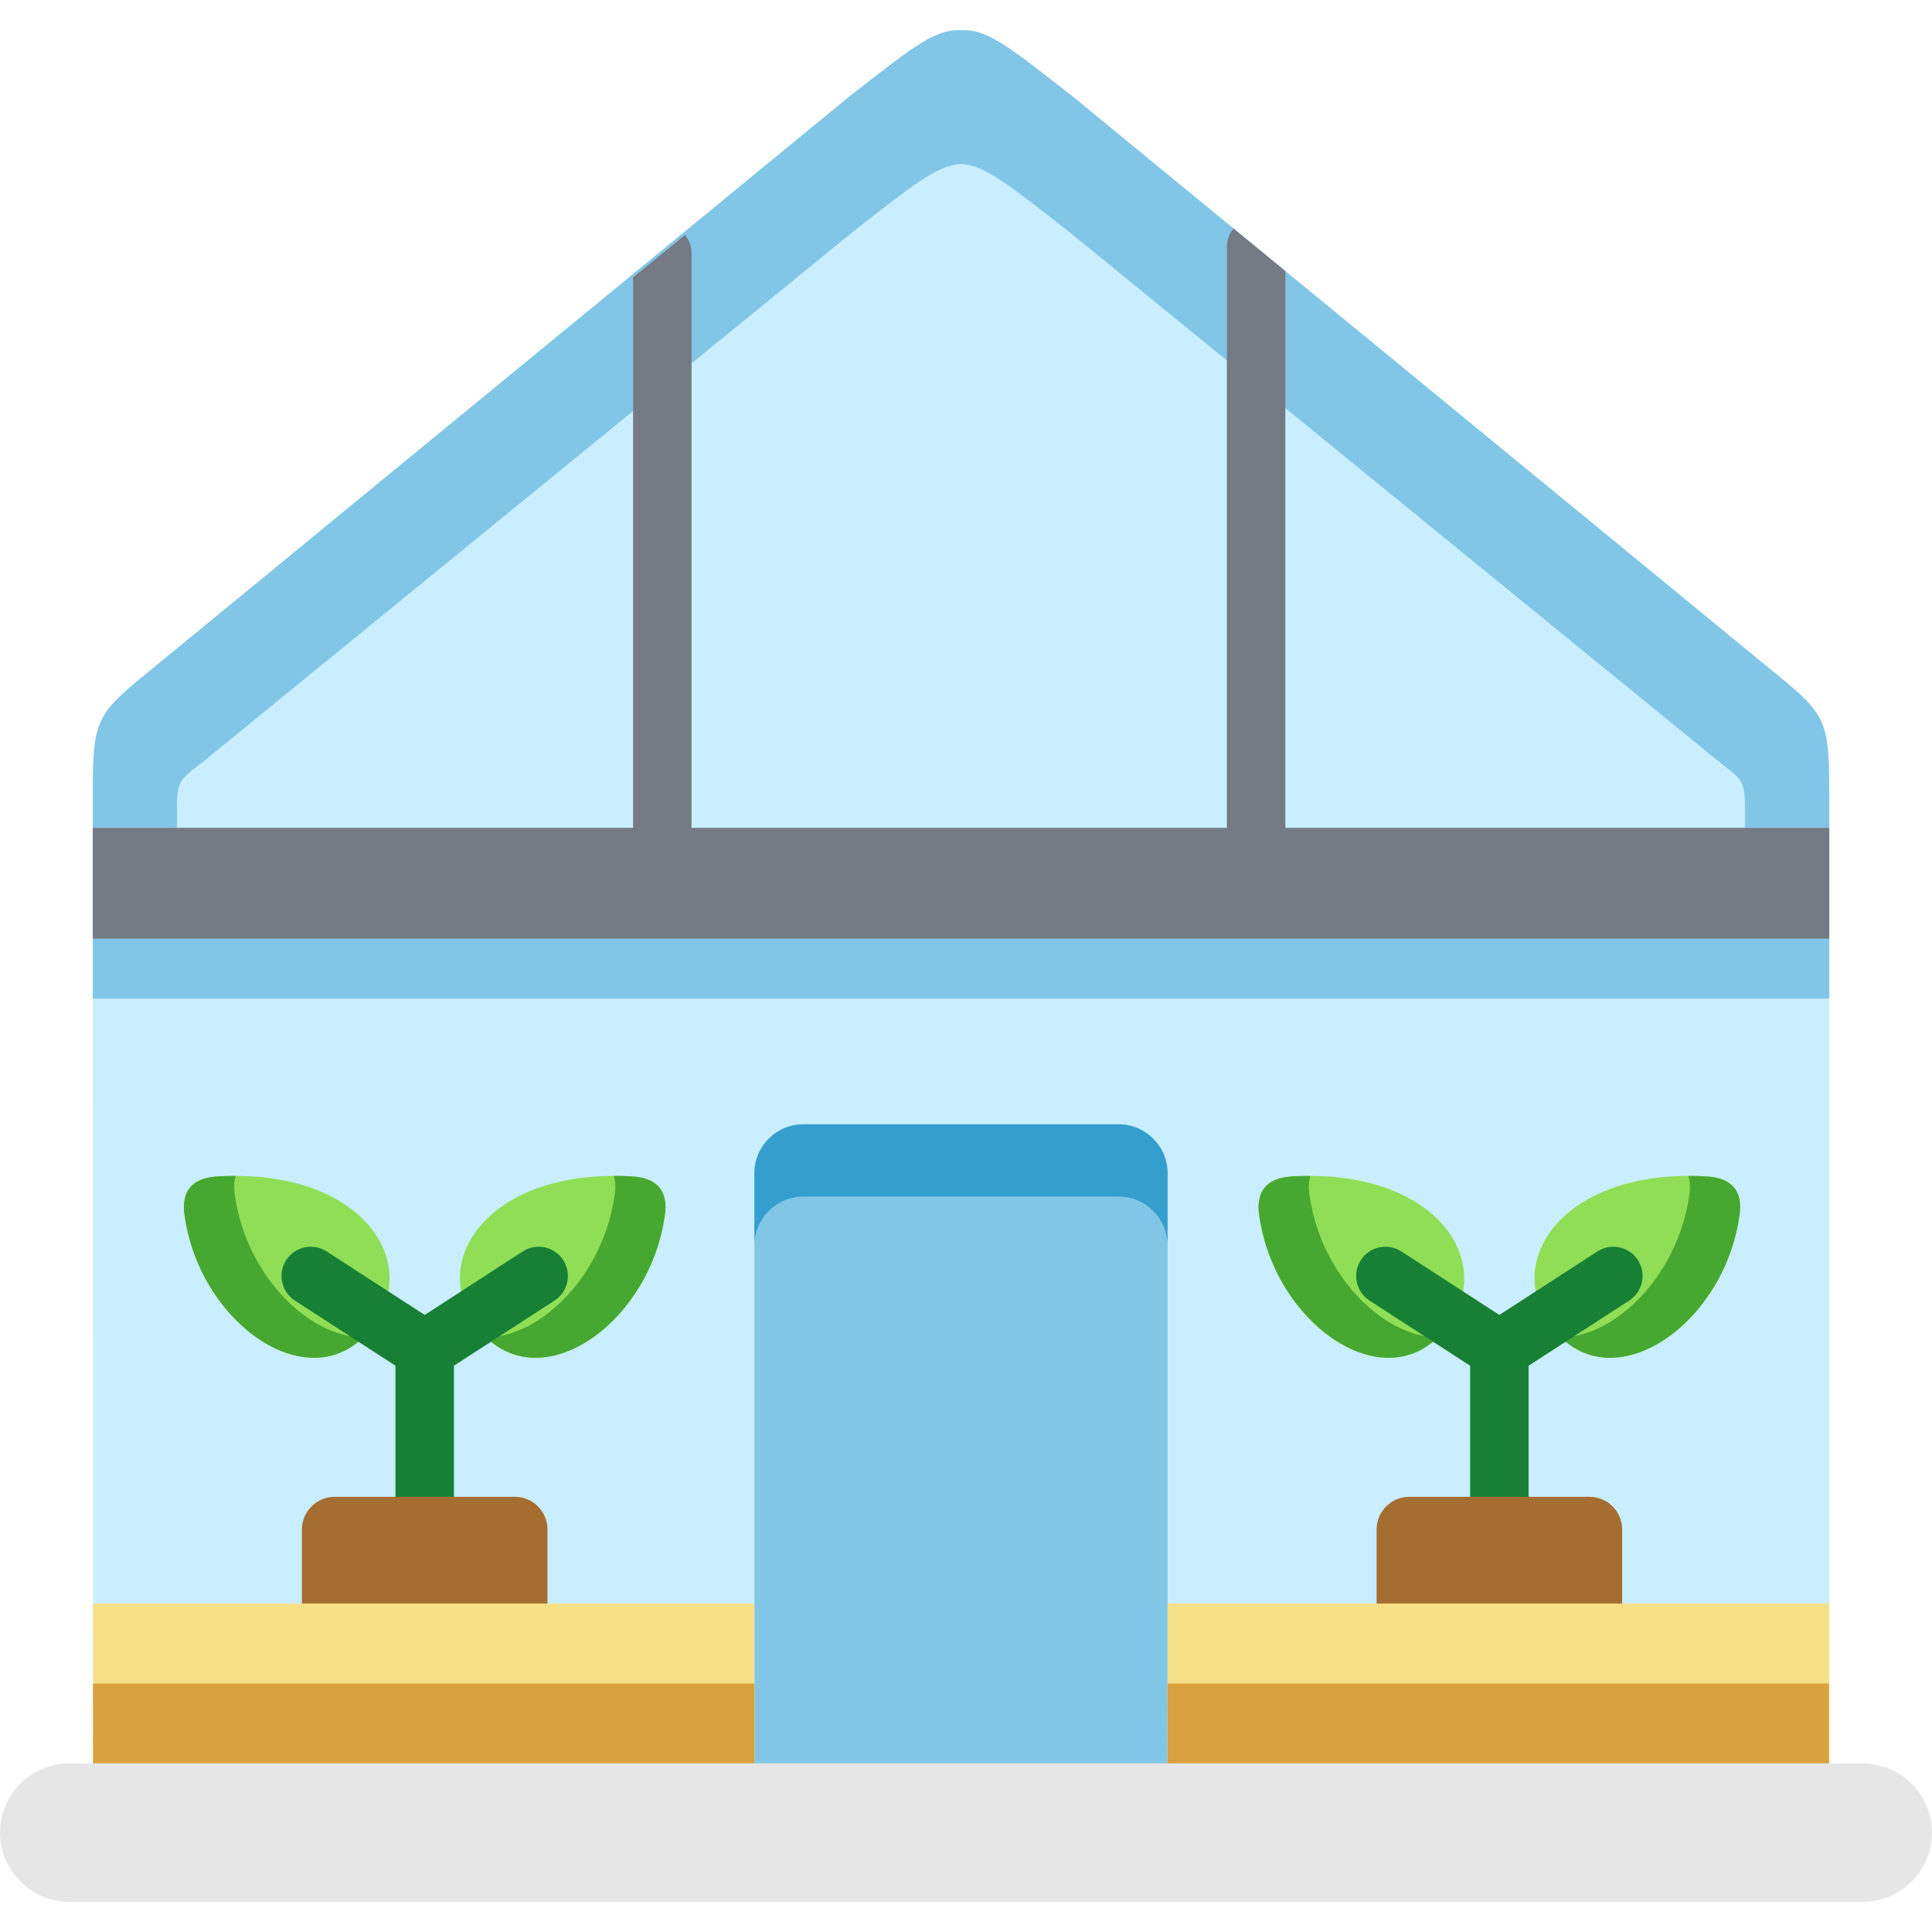 <svg height="512pt" viewBox="0 -8 512 512" width="512pt" xmlns="http://www.w3.org/2000/svg"><g fill-rule="evenodd"><path d="m484.781 205.91v253.41h-460.109l-.082-253.266c0-23.953 0-23.832 16.598-37.359l126.586-103.203 13.766-11.219 44.875-36.586c15.266-11.828 22.105-17.684 28.914-17.684 6.812-.176 13.652 5.684 28.91 17.539l42.648 35.008 13.742 11.281 127.516 104.688c16.637 13.527 16.637 13.434 16.637 37.391zm0 0" fill="#c9eeff"/><path d="m100.066 341.629c10.613-17.332-5.965-39.875-42.215-37.883-5.902.32-9.469 2.84-9.09 9.133 3.418 29.918 34.086 51.145 49.695 31.09l.09-.117c.555-.73 1.082-1.461 1.52-2.223zm0 0" fill="#8fde56"/><path d="m96.266 346.43c-14.996-.203-31.719-17.301-34.172-38.938-.117-1.492.027-2.781.352-3.863-1.492-.027-3.043.027-4.59.117-5.906.32-9.473 2.84-9.094 9.133 3.246 28.574 31.367 49.215 47.504 33.551zm0 0" fill="#47a831"/><path d="m125.031 341.629c-10.609-17.332 5.996-39.875 42.246-37.883 5.875.32 9.469 2.84 9.062 9.133-3.395 29.918-34.09 51.145-49.699 31.09l-.059-.117c-.586-.73-1.082-1.461-1.551-2.223zm0 0" fill="#8fde56"/><path d="m128.863 346.43c14.965-.203 31.719-17.301 34.172-38.938.09-1.492-.027-2.781-.379-3.863 1.52-.027 3.039.027 4.617.117 5.879.32 9.473 2.84 9.062 9.133-3.242 28.574-31.336 49.215-47.473 33.551zm0 0" fill="#47a831"/><path d="m384.863 341.629c10.609-17.332-5.996-39.875-42.246-37.883-5.875.32-9.441 2.84-9.062 9.133 3.391 29.918 34.09 51.145 49.699 31.09l.086-.086c.559-.762 1.055-1.492 1.523-2.254zm0 0" fill="#8fde56"/><path d="m381.031 346.43c-14.965-.203-31.688-17.301-34.145-38.938-.117-1.492.031-2.781.352-3.863-1.492 0-3.039.027-4.617.117-5.879.32-9.445 2.84-9.062 9.133 3.242 28.574 31.367 49.215 47.473 33.551zm0 0" fill="#47a831"/><path d="m409.828 341.629c-10.613-17.332 5.992-39.875 42.242-37.883 5.875.32 9.473 2.84 9.062 9.133-3.391 29.918-34.086 51.145-49.695 31.09l-.059-.086c-.586-.762-1.082-1.492-1.551-2.254zm0 0" fill="#8fde56"/><path d="m413.656 346.43c14.969-.203 31.723-17.301 34.176-38.938.09-1.492-.059-2.781-.379-3.863 1.488 0 3.039.027 4.617.117 5.875.32 9.473 2.84 9.062 9.133-3.246 28.574-31.336 49.215-47.477 33.551zm0 0" fill="#47a831"/><path d="m484.781 256.641h-460.195v-15.867h460.195zm0 0" fill="#81c6e6"/><path d="m484.781 211.379v-8.695l-.027-.848c-.027-19.938-.992-20.582-16.605-33.316l-183.91-150.977c-15.258-11.855-22.098-17.711-28.91-17.535-.234 0-.438 0-.645 0-.234 0-.438 0-.641 0-6.812-.176-13.652 5.68-28.941 17.535l-183.91 150.977c-15.613 12.734-16.547 13.379-16.605 33.316v39.641c0-.234 0-.469.027-.703h-.027v-29.395h22.305v-4.742c0-8.371.875-7.875 7.367-13.145l172.156-140.379c14.766-11.445 21.664-17.301 28.27-17.684 6.578.383 13.477 6.238 28.242 17.684l172.184 140.379c6.492 5.27 7.34 4.773 7.34 13.145v4.742h22.332l-.027 30.039c0-.207 0-.441 0-.645zm-.027 30.039v.059" fill="#81c6e6"/><path d="m296.488 289.957h-83.637c-7.105 0-12.922 5.824-12.922 12.938v156.422h109.48l-.027-21.164h.027v-135.258c0-7.113-5.816-12.938-12.922-12.938zm0 0" fill="#81c6e6"/><path d="m296.488 289.957h-83.637c-7.105 0-12.922 5.824-12.922 12.938v19.148c0-7.113 5.816-12.941 12.922-12.941h83.637c7.105 0 12.922 5.828 12.922 12.941v-19.148c0-7.113-5.816-12.938-12.922-12.938zm0 0" fill="#349ecf"/></g><path d="m340.617 211.379c.004-.066.012-.133.012-.199v-147.348l-13.742-11.277c-1.094 1.34-1.75 3.051-1.75 4.918v153.707c0 .066.008.133.008.199h-141.875v-152.238c0-1.836-.641-3.535-1.73-4.867l-13.766 11.219v145.887h-143.188v29.395h460.199v-29.395zm0 0" fill="#757a85"/><path d="m149.254 325.938c-2.324-3.594-7.121-4.625-10.715-2.297l-25.988 16.828-25.988-16.828c-3.594-2.328-8.391-1.297-10.715 2.297-2.324 3.598-1.297 8.398 2.297 10.727l26.656 17.266v34.746c0 4.281 3.469 7.754 7.75 7.754s7.75-3.473 7.75-7.754v-34.746l26.66-17.266c3.59-2.328 4.617-7.129 2.293-10.727zm0 0" fill="#178035"/><path d="m434.051 325.938c-2.324-3.594-7.121-4.625-10.715-2.297l-25.988 16.828-25.992-16.828c-3.594-2.328-8.391-1.297-10.715 2.297-2.324 3.598-1.293 8.398 2.297 10.727l26.66 17.266v34.746c0 4.281 3.469 7.754 7.75 7.754 4.277 0 7.746-3.473 7.746-7.754v-34.746l26.66-17.266c3.594-2.328 4.621-7.129 2.297-10.727zm0 0" fill="#178035"/><path d="m429.883 416.953v-19.641c0-4.746-3.859-8.637-8.598-8.637h-47.852c-4.738 0-8.625 3.895-8.625 8.637v19.641l33.938 11.098zm0 0" fill="#a66d30" fill-rule="evenodd"/><path d="m429.883 416.953h-120.473v42.363l89.336 18.355 86.035-18.355v-42.363zm0 0" fill="#f5df87" fill-rule="evenodd"/><path d="m429.824 438.152h-120.441l.027 21.164h175.285v-21.164zm0 0" fill="#d9a13f" fill-rule="evenodd"/><path d="m145.086 416.953v-19.641c0-4.746-3.859-8.637-8.594-8.637h-47.855c-4.734 0-8.625 3.895-8.625 8.637v19.641l31.398 11.098zm0 0" fill="#a66d30" fill-rule="evenodd"/><path d="m145.086 416.953h-120.441l.027 42.363 82.762 18.59 92.496-18.59v-42.363zm0 0" fill="#f5df87" fill-rule="evenodd"/><path d="m145.086 438.152h-120.441l.027 21.164h175.258v-21.164zm0 0" fill="#d9a13f" fill-rule="evenodd"/><path d="m199.93 459.316h-181.629c-10.059 0-18.301 8.258-18.301 18.355 0 10.07 8.242 18.328 18.301 18.328h475.398c10.059 0 18.301-8.258 18.301-18.328 0-10.098-8.242-18.355-18.301-18.355zm0 0" fill="#e6e6e6" fill-rule="evenodd"/></svg>